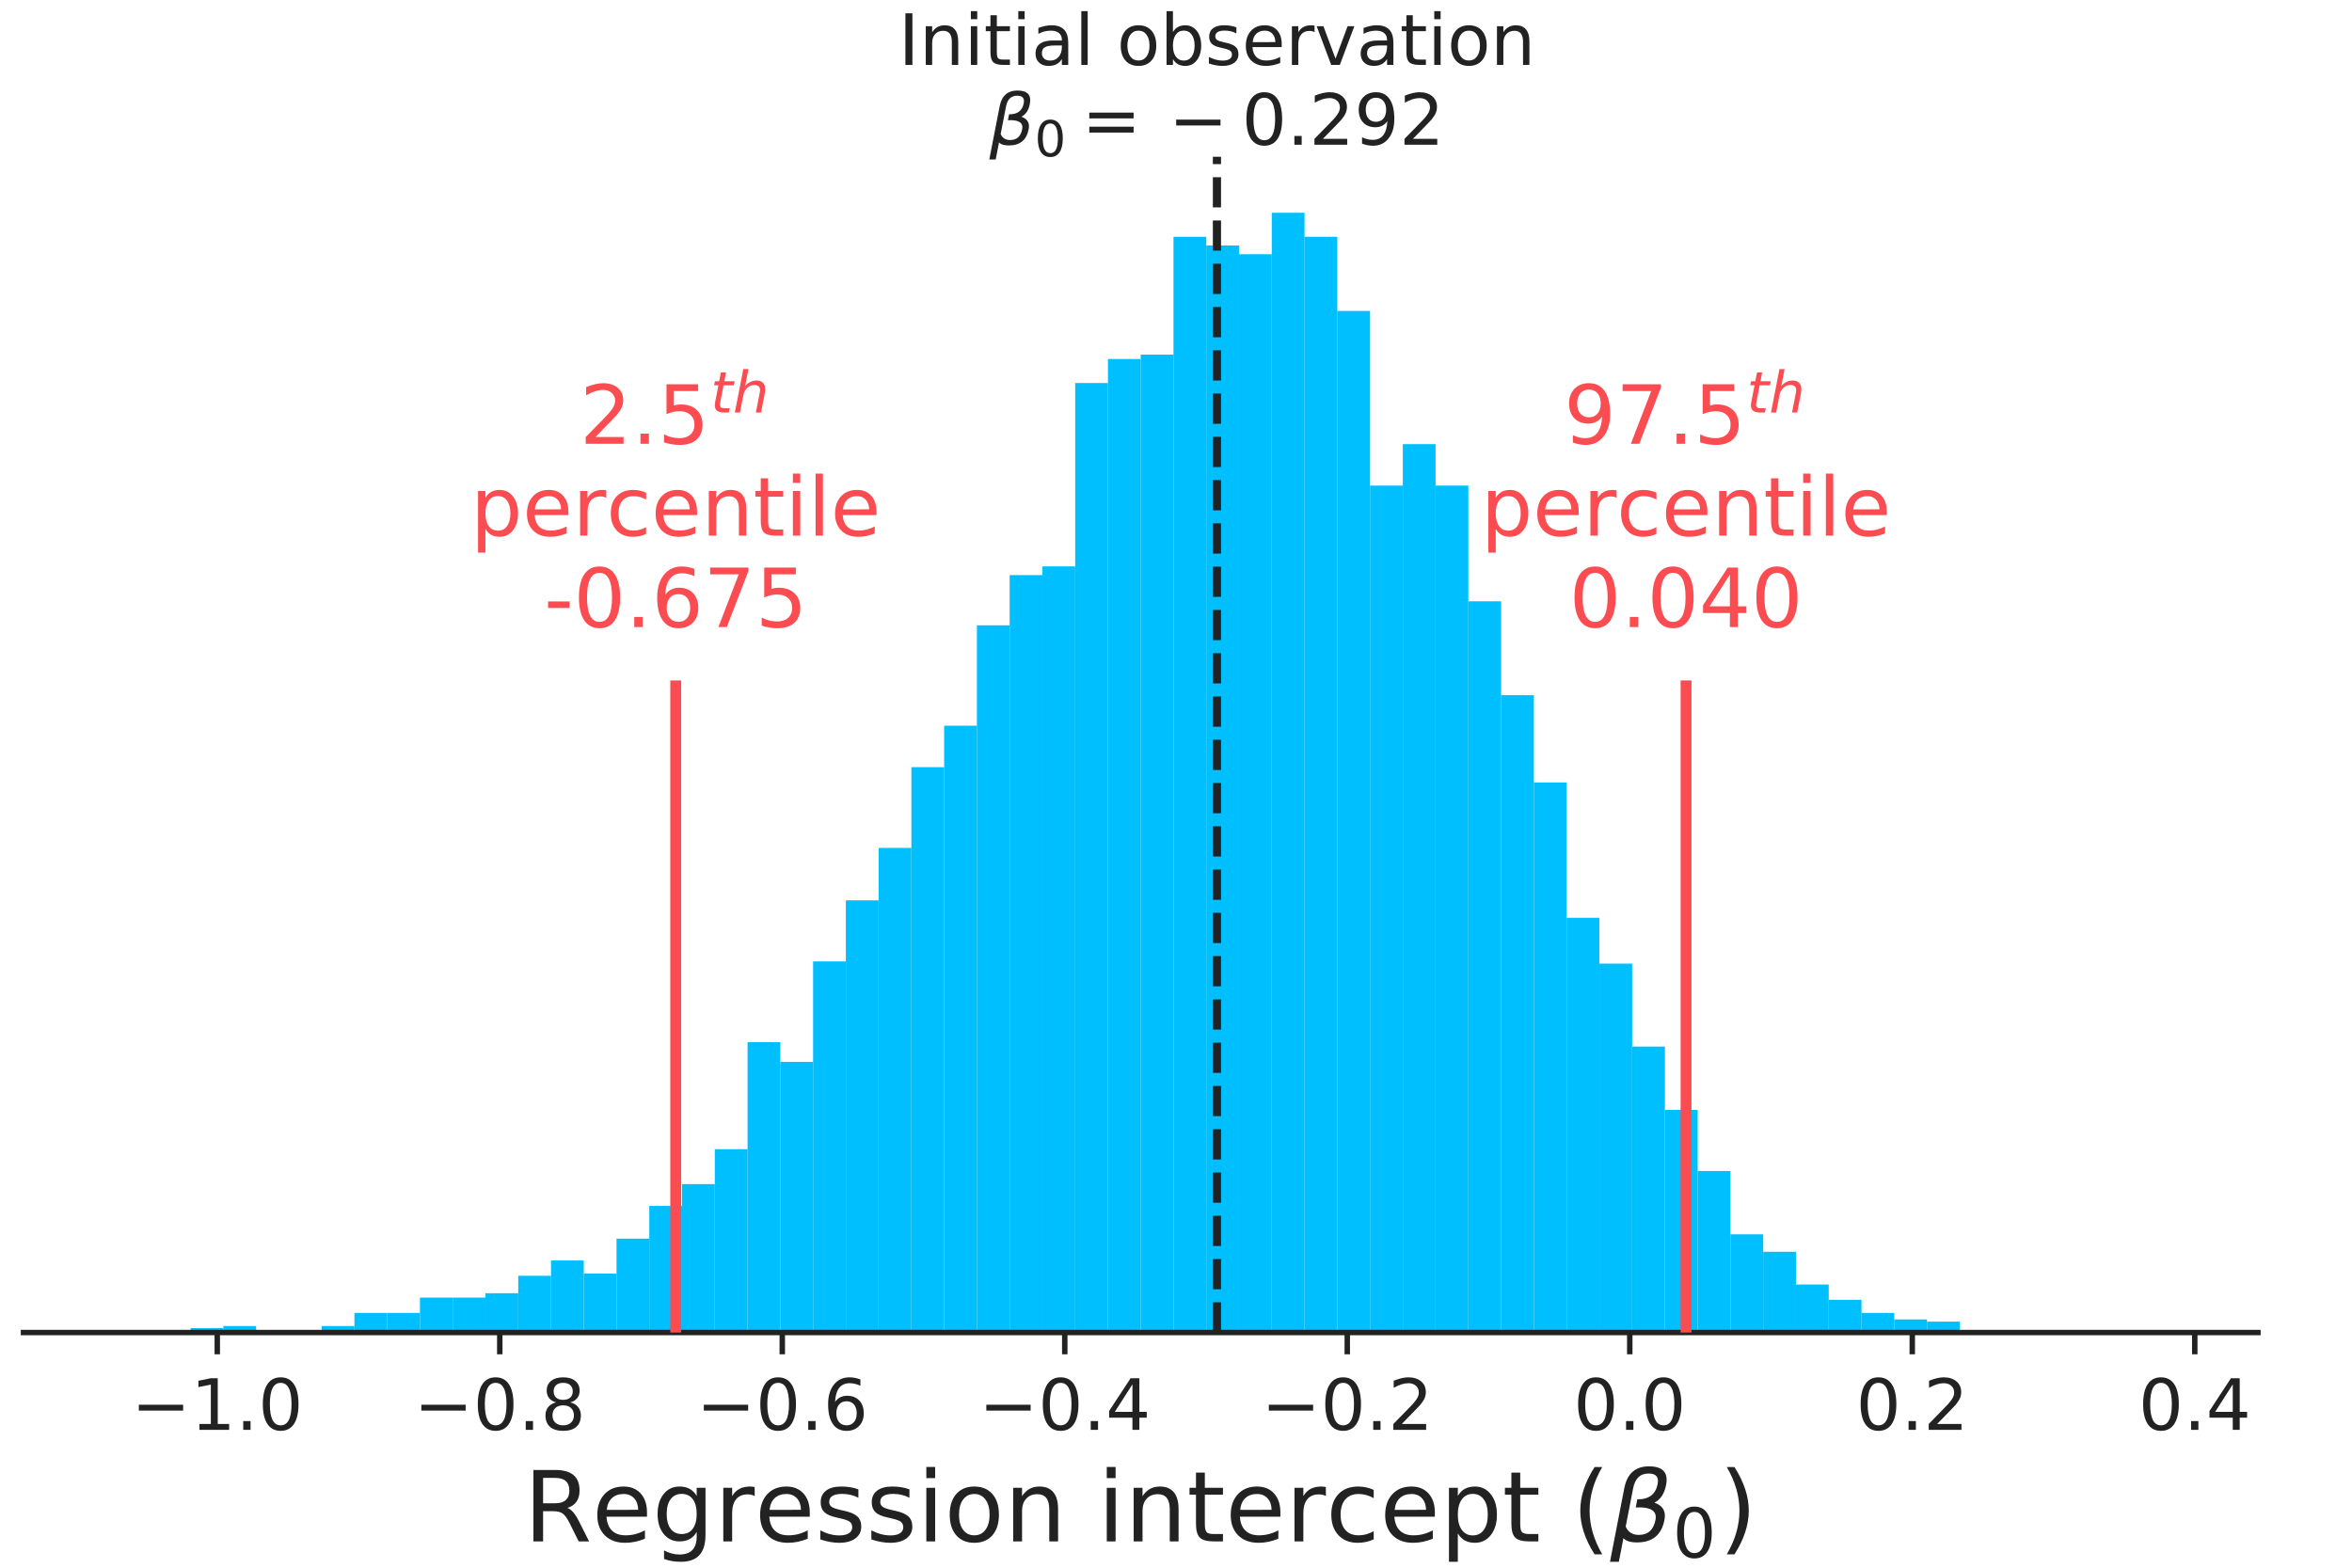 <?xml version="1.0" encoding="utf-8" standalone="no"?>
<!DOCTYPE svg PUBLIC "-//W3C//DTD SVG 1.1//EN"
  "http://www.w3.org/Graphics/SVG/1.1/DTD/svg11.dtd">
<!-- Created with matplotlib (http://matplotlib.org/) -->
<svg height="288pt" version="1.1" viewBox="0 0 432 288" width="432pt" xmlns="http://www.w3.org/2000/svg" xmlns:xlink="http://www.w3.org/1999/xlink">
 <defs>
  <style type="text/css">
*{stroke-linecap:butt;stroke-linejoin:round;}
  </style>
 </defs>
 <g id="figure_1">
  <g id="patch_1">
   <path d="M 0 288 
L 432 288 
L 432 0 
L 0 0 
z
" style="fill:none;"/>
  </g>
  <g id="axes_1">
   <g id="patch_2">
    <path d="M 4.32 244.8 
L 414.72 244.8 
L 414.72 28.8 
L 4.32 28.8 
z
" style="fill:none;"/>
   </g>
   <g id="patch_3">
    <path clip-path="url(#p084d7a696a)" d="M 22.975 244.8 
L 28.992 244.8 
L 28.992 244.399 
L 22.975 244.399 
z
" style="fill:#00bfff;"/>
   </g>
   <g id="patch_4">
    <path clip-path="url(#p084d7a696a)" d="M 28.992 244.8 
L 35.01 244.8 
L 35.01 244.8 
L 28.992 244.8 
z
" style="fill:#00bfff;"/>
   </g>
   <g id="patch_5">
    <path clip-path="url(#p084d7a696a)" d="M 35.01 244.8 
L 41.027 244.8 
L 41.027 243.998 
L 35.01 243.998 
z
" style="fill:#00bfff;"/>
   </g>
   <g id="patch_6">
    <path clip-path="url(#p084d7a696a)" d="M 41.027 244.8 
L 47.045 244.8 
L 47.045 243.597 
L 41.027 243.597 
z
" style="fill:#00bfff;"/>
   </g>
   <g id="patch_7">
    <path clip-path="url(#p084d7a696a)" d="M 47.045 244.8 
L 53.063 244.8 
L 53.063 244.399 
L 47.045 244.399 
z
" style="fill:#00bfff;"/>
   </g>
   <g id="patch_8">
    <path clip-path="url(#p084d7a696a)" d="M 53.063 244.8 
L 59.08 244.8 
L 59.08 244.8 
L 53.063 244.8 
z
" style="fill:#00bfff;"/>
   </g>
   <g id="patch_9">
    <path clip-path="url(#p084d7a696a)" d="M 59.08 244.8 
L 65.098 244.8 
L 65.098 243.597 
L 59.08 243.597 
z
" style="fill:#00bfff;"/>
   </g>
   <g id="patch_10">
    <path clip-path="url(#p084d7a696a)" d="M 65.098 244.8 
L 71.115 244.8 
L 71.115 241.191 
L 65.098 241.191 
z
" style="fill:#00bfff;"/>
   </g>
   <g id="patch_11">
    <path clip-path="url(#p084d7a696a)" d="M 71.115 244.8 
L 77.133 244.8 
L 77.133 241.191 
L 71.115 241.191 
z
" style="fill:#00bfff;"/>
   </g>
   <g id="patch_12">
    <path clip-path="url(#p084d7a696a)" d="M 77.133 244.8 
L 83.15 244.8 
L 83.15 238.384 
L 77.133 238.384 
z
" style="fill:#00bfff;"/>
   </g>
   <g id="patch_13">
    <path clip-path="url(#p084d7a696a)" d="M 83.15 244.8 
L 89.168 244.8 
L 89.168 238.384 
L 83.15 238.384 
z
" style="fill:#00bfff;"/>
   </g>
   <g id="patch_14">
    <path clip-path="url(#p084d7a696a)" d="M 89.168 244.8 
L 95.186 244.8 
L 95.186 237.582 
L 89.168 237.582 
z
" style="fill:#00bfff;"/>
   </g>
   <g id="patch_15">
    <path clip-path="url(#p084d7a696a)" d="M 95.186 244.8 
L 101.203 244.8 
L 101.203 234.374 
L 95.186 234.374 
z
" style="fill:#00bfff;"/>
   </g>
   <g id="patch_16">
    <path clip-path="url(#p084d7a696a)" d="M 101.203 244.8 
L 107.221 244.8 
L 107.221 231.567 
L 101.203 231.567 
z
" style="fill:#00bfff;"/>
   </g>
   <g id="patch_17">
    <path clip-path="url(#p084d7a696a)" d="M 107.221 244.8 
L 113.238 244.8 
L 113.238 233.973 
L 107.221 233.973 
z
" style="fill:#00bfff;"/>
   </g>
   <g id="patch_18">
    <path clip-path="url(#p084d7a696a)" d="M 113.238 244.8 
L 119.256 244.8 
L 119.256 227.557 
L 113.238 227.557 
z
" style="fill:#00bfff;"/>
   </g>
   <g id="patch_19">
    <path clip-path="url(#p084d7a696a)" d="M 119.256 244.8 
L 125.274 244.8 
L 125.274 221.542 
L 119.256 221.542 
z
" style="fill:#00bfff;"/>
   </g>
   <g id="patch_20">
    <path clip-path="url(#p084d7a696a)" d="M 125.274 244.8 
L 131.291 244.8 
L 131.291 217.532 
L 125.274 217.532 
z
" style="fill:#00bfff;"/>
   </g>
   <g id="patch_21">
    <path clip-path="url(#p084d7a696a)" d="M 131.291 244.8 
L 137.309 244.8 
L 137.309 211.116 
L 131.291 211.116 
z
" style="fill:#00bfff;"/>
   </g>
   <g id="patch_22">
    <path clip-path="url(#p084d7a696a)" d="M 137.309 244.8 
L 143.326 244.8 
L 143.326 191.467 
L 137.309 191.467 
z
" style="fill:#00bfff;"/>
   </g>
   <g id="patch_23">
    <path clip-path="url(#p084d7a696a)" d="M 143.326 244.8 
L 149.344 244.8 
L 149.344 195.076 
L 143.326 195.076 
z
" style="fill:#00bfff;"/>
   </g>
   <g id="patch_24">
    <path clip-path="url(#p084d7a696a)" d="M 149.344 244.8 
L 155.362 244.8 
L 155.362 176.63 
L 149.344 176.63 
z
" style="fill:#00bfff;"/>
   </g>
   <g id="patch_25">
    <path clip-path="url(#p084d7a696a)" d="M 155.362 244.8 
L 161.379 244.8 
L 161.379 165.402 
L 155.362 165.402 
z
" style="fill:#00bfff;"/>
   </g>
   <g id="patch_26">
    <path clip-path="url(#p084d7a696a)" d="M 161.379 244.8 
L 167.397 244.8 
L 167.397 155.777 
L 161.379 155.777 
z
" style="fill:#00bfff;"/>
   </g>
   <g id="patch_27">
    <path clip-path="url(#p084d7a696a)" d="M 167.397 244.8 
L 173.414 244.8 
L 173.414 140.94 
L 167.397 140.94 
z
" style="fill:#00bfff;"/>
   </g>
   <g id="patch_28">
    <path clip-path="url(#p084d7a696a)" d="M 173.414 244.8 
L 179.432 244.8 
L 179.432 133.321 
L 173.414 133.321 
z
" style="fill:#00bfff;"/>
   </g>
   <g id="patch_29">
    <path clip-path="url(#p084d7a696a)" d="M 179.432 244.8 
L 185.45 244.8 
L 185.45 114.875 
L 179.432 114.875 
z
" style="fill:#00bfff;"/>
   </g>
   <g id="patch_30">
    <path clip-path="url(#p084d7a696a)" d="M 185.45 244.8 
L 191.467 244.8 
L 191.467 105.652 
L 185.45 105.652 
z
" style="fill:#00bfff;"/>
   </g>
   <g id="patch_31">
    <path clip-path="url(#p084d7a696a)" d="M 191.467 244.8 
L 197.485 244.8 
L 197.485 104.048 
L 191.467 104.048 
z
" style="fill:#00bfff;"/>
   </g>
   <g id="patch_32">
    <path clip-path="url(#p084d7a696a)" d="M 197.485 244.8 
L 203.502 244.8 
L 203.502 70.364 
L 197.485 70.364 
z
" style="fill:#00bfff;"/>
   </g>
   <g id="patch_33">
    <path clip-path="url(#p084d7a696a)" d="M 203.502 244.8 
L 209.52 244.8 
L 209.52 65.953 
L 203.502 65.953 
z
" style="fill:#00bfff;"/>
   </g>
   <g id="patch_34">
    <path clip-path="url(#p084d7a696a)" d="M 209.52 244.8 
L 215.538 244.8 
L 215.538 65.151 
L 209.52 65.151 
z
" style="fill:#00bfff;"/>
   </g>
   <g id="patch_35">
    <path clip-path="url(#p084d7a696a)" d="M 215.538 244.8 
L 221.555 244.8 
L 221.555 43.497 
L 215.538 43.497 
z
" style="fill:#00bfff;"/>
   </g>
   <g id="patch_36">
    <path clip-path="url(#p084d7a696a)" d="M 221.555 244.8 
L 227.573 244.8 
L 227.573 45.101 
L 221.555 45.101 
z
" style="fill:#00bfff;"/>
   </g>
   <g id="patch_37">
    <path clip-path="url(#p084d7a696a)" d="M 227.573 244.8 
L 233.59 244.8 
L 233.59 46.705 
L 227.573 46.705 
z
" style="fill:#00bfff;"/>
   </g>
   <g id="patch_38">
    <path clip-path="url(#p084d7a696a)" d="M 233.59 244.8 
L 239.608 244.8 
L 239.608 39.086 
L 233.59 39.086 
z
" style="fill:#00bfff;"/>
   </g>
   <g id="patch_39">
    <path clip-path="url(#p084d7a696a)" d="M 239.608 244.8 
L 245.626 244.8 
L 245.626 43.497 
L 239.608 43.497 
z
" style="fill:#00bfff;"/>
   </g>
   <g id="patch_40">
    <path clip-path="url(#p084d7a696a)" d="M 245.626 244.8 
L 251.643 244.8 
L 251.643 57.131 
L 245.626 57.131 
z
" style="fill:#00bfff;"/>
   </g>
   <g id="patch_41">
    <path clip-path="url(#p084d7a696a)" d="M 251.643 244.8 
L 257.661 244.8 
L 257.661 89.211 
L 251.643 89.211 
z
" style="fill:#00bfff;"/>
   </g>
   <g id="patch_42">
    <path clip-path="url(#p084d7a696a)" d="M 257.661 244.8 
L 263.678 244.8 
L 263.678 81.592 
L 257.661 81.592 
z
" style="fill:#00bfff;"/>
   </g>
   <g id="patch_43">
    <path clip-path="url(#p084d7a696a)" d="M 263.678 244.8 
L 269.696 244.8 
L 269.696 89.211 
L 263.678 89.211 
z
" style="fill:#00bfff;"/>
   </g>
   <g id="patch_44">
    <path clip-path="url(#p084d7a696a)" d="M 269.696 244.8 
L 275.714 244.8 
L 275.714 110.464 
L 269.696 110.464 
z
" style="fill:#00bfff;"/>
   </g>
   <g id="patch_45">
    <path clip-path="url(#p084d7a696a)" d="M 275.714 244.8 
L 281.731 244.8 
L 281.731 127.707 
L 275.714 127.707 
z
" style="fill:#00bfff;"/>
   </g>
   <g id="patch_46">
    <path clip-path="url(#p084d7a696a)" d="M 281.731 244.8 
L 287.749 244.8 
L 287.749 143.747 
L 281.731 143.747 
z
" style="fill:#00bfff;"/>
   </g>
   <g id="patch_47">
    <path clip-path="url(#p084d7a696a)" d="M 287.749 244.8 
L 293.766 244.8 
L 293.766 168.61 
L 287.749 168.61 
z
" style="fill:#00bfff;"/>
   </g>
   <g id="patch_48">
    <path clip-path="url(#p084d7a696a)" d="M 293.766 244.8 
L 299.784 244.8 
L 299.784 177.031 
L 293.766 177.031 
z
" style="fill:#00bfff;"/>
   </g>
   <g id="patch_49">
    <path clip-path="url(#p084d7a696a)" d="M 299.784 244.8 
L 305.802 244.8 
L 305.802 192.269 
L 299.784 192.269 
z
" style="fill:#00bfff;"/>
   </g>
   <g id="patch_50">
    <path clip-path="url(#p084d7a696a)" d="M 305.802 244.8 
L 311.819 244.8 
L 311.819 203.898 
L 305.802 203.898 
z
" style="fill:#00bfff;"/>
   </g>
   <g id="patch_51">
    <path clip-path="url(#p084d7a696a)" d="M 311.819 244.8 
L 317.837 244.8 
L 317.837 215.126 
L 311.819 215.126 
z
" style="fill:#00bfff;"/>
   </g>
   <g id="patch_52">
    <path clip-path="url(#p084d7a696a)" d="M 317.837 244.8 
L 323.854 244.8 
L 323.854 226.755 
L 317.837 226.755 
z
" style="fill:#00bfff;"/>
   </g>
   <g id="patch_53">
    <path clip-path="url(#p084d7a696a)" d="M 323.854 244.8 
L 329.872 244.8 
L 329.872 229.963 
L 323.854 229.963 
z
" style="fill:#00bfff;"/>
   </g>
   <g id="patch_54">
    <path clip-path="url(#p084d7a696a)" d="M 329.872 244.8 
L 335.89 244.8 
L 335.89 235.978 
L 329.872 235.978 
z
" style="fill:#00bfff;"/>
   </g>
   <g id="patch_55">
    <path clip-path="url(#p084d7a696a)" d="M 335.89 244.8 
L 341.907 244.8 
L 341.907 238.785 
L 335.89 238.785 
z
" style="fill:#00bfff;"/>
   </g>
   <g id="patch_56">
    <path clip-path="url(#p084d7a696a)" d="M 341.907 244.8 
L 347.925 244.8 
L 347.925 241.191 
L 341.907 241.191 
z
" style="fill:#00bfff;"/>
   </g>
   <g id="patch_57">
    <path clip-path="url(#p084d7a696a)" d="M 347.925 244.8 
L 353.942 244.8 
L 353.942 242.394 
L 347.925 242.394 
z
" style="fill:#00bfff;"/>
   </g>
   <g id="patch_58">
    <path clip-path="url(#p084d7a696a)" d="M 353.942 244.8 
L 359.96 244.8 
L 359.96 242.795 
L 353.942 242.795 
z
" style="fill:#00bfff;"/>
   </g>
   <g id="patch_59">
    <path clip-path="url(#p084d7a696a)" d="M 359.96 244.8 
L 365.977 244.8 
L 365.977 244.399 
L 359.96 244.399 
z
" style="fill:#00bfff;"/>
   </g>
   <g id="patch_60">
    <path clip-path="url(#p084d7a696a)" d="M 365.977 244.8 
L 371.995 244.8 
L 371.995 244.399 
L 365.977 244.399 
z
" style="fill:#00bfff;"/>
   </g>
   <g id="patch_61">
    <path clip-path="url(#p084d7a696a)" d="M 371.995 244.8 
L 378.013 244.8 
L 378.013 244.399 
L 371.995 244.399 
z
" style="fill:#00bfff;"/>
   </g>
   <g id="patch_62">
    <path clip-path="url(#p084d7a696a)" d="M 378.013 244.8 
L 384.03 244.8 
L 384.03 244.8 
L 378.013 244.8 
z
" style="fill:#00bfff;"/>
   </g>
   <g id="patch_63">
    <path clip-path="url(#p084d7a696a)" d="M 384.03 244.8 
L 390.048 244.8 
L 390.048 244.8 
L 384.03 244.8 
z
" style="fill:#00bfff;"/>
   </g>
   <g id="patch_64">
    <path clip-path="url(#p084d7a696a)" d="M 390.048 244.8 
L 396.065 244.8 
L 396.065 244.399 
L 390.048 244.399 
z
" style="fill:#00bfff;"/>
   </g>
   <g id="matplotlib.axis_1">
    <g id="xtick_1">
     <g id="line2d_1">
      <defs>
       <path d="M 0 0 
L 0 4 
" id="m1856541cb9" style="stroke:#222222;"/>
      </defs>
      <g>
       <use style="fill:#222222;stroke:#222222;" x="39.908" xlink:href="#m1856541cb9" y="244.8"/>
      </g>
     </g>
     <g id="text_1">
      <!-- −1.0 -->
      <defs>
       <path d="M 10.594 35.5 
L 73.188 35.5 
L 73.188 27.203 
L 10.594 27.203 
z
" id="DejaVuSans-2212"/>
       <path d="M 12.406 8.297 
L 28.516 8.297 
L 28.516 63.922 
L 10.984 60.406 
L 10.984 69.391 
L 28.422 72.906 
L 38.281 72.906 
L 38.281 8.297 
L 54.391 8.297 
L 54.391 0 
L 12.406 0 
z
" id="DejaVuSans-31"/>
       <path d="M 10.688 12.406 
L 21 12.406 
L 21 0 
L 10.688 0 
z
" id="DejaVuSans-2e"/>
       <path d="M 31.781 66.406 
Q 24.172 66.406 20.328 58.906 
Q 16.5 51.422 16.5 36.375 
Q 16.5 21.391 20.328 13.891 
Q 24.172 6.391 31.781 6.391 
Q 39.453 6.391 43.281 13.891 
Q 47.125 21.391 47.125 36.375 
Q 47.125 51.422 43.281 58.906 
Q 39.453 66.406 31.781 66.406 
z
M 31.781 74.219 
Q 44.047 74.219 50.516 64.516 
Q 56.984 54.828 56.984 36.375 
Q 56.984 17.969 50.516 8.266 
Q 44.047 -1.422 31.781 -1.422 
Q 19.531 -1.422 13.062 8.266 
Q 6.594 17.969 6.594 36.375 
Q 6.594 54.828 13.062 64.516 
Q 19.531 74.219 31.781 74.219 
z
" id="DejaVuSans-30"/>
      </defs>
      <g style="fill:#222222;" transform="translate(24.124 262.678)scale(0.13 -0.13)">
       <use xlink:href="#DejaVuSans-2212"/>
       <use x="83.789" xlink:href="#DejaVuSans-31"/>
       <use x="147.412" xlink:href="#DejaVuSans-2e"/>
       <use x="179.199" xlink:href="#DejaVuSans-30"/>
      </g>
     </g>
    </g>
    <g id="xtick_2">
     <g id="line2d_2">
      <g>
       <use style="fill:#222222;stroke:#222222;" x="91.795" xlink:href="#m1856541cb9" y="244.8"/>
      </g>
     </g>
     <g id="text_2">
      <!-- −0.8 -->
      <defs>
       <path d="M 31.781 34.625 
Q 24.75 34.625 20.719 30.859 
Q 16.703 27.094 16.703 20.516 
Q 16.703 13.922 20.719 10.156 
Q 24.75 6.391 31.781 6.391 
Q 38.812 6.391 42.859 10.172 
Q 46.922 13.969 46.922 20.516 
Q 46.922 27.094 42.891 30.859 
Q 38.875 34.625 31.781 34.625 
z
M 21.922 38.812 
Q 15.578 40.375 12.031 44.719 
Q 8.5 49.078 8.5 55.328 
Q 8.5 64.062 14.719 69.141 
Q 20.953 74.219 31.781 74.219 
Q 42.672 74.219 48.875 69.141 
Q 55.078 64.062 55.078 55.328 
Q 55.078 49.078 51.531 44.719 
Q 48 40.375 41.703 38.812 
Q 48.828 37.156 52.797 32.312 
Q 56.781 27.484 56.781 20.516 
Q 56.781 9.906 50.312 4.234 
Q 43.844 -1.422 31.781 -1.422 
Q 19.734 -1.422 13.25 4.234 
Q 6.781 9.906 6.781 20.516 
Q 6.781 27.484 10.781 32.312 
Q 14.797 37.156 21.922 38.812 
z
M 18.312 54.391 
Q 18.312 48.734 21.844 45.562 
Q 25.391 42.391 31.781 42.391 
Q 38.141 42.391 41.719 45.562 
Q 45.312 48.734 45.312 54.391 
Q 45.312 60.062 41.719 63.234 
Q 38.141 66.406 31.781 66.406 
Q 25.391 66.406 21.844 63.234 
Q 18.312 60.062 18.312 54.391 
z
" id="DejaVuSans-38"/>
      </defs>
      <g style="fill:#222222;" transform="translate(76.012 262.678)scale(0.13 -0.13)">
       <use xlink:href="#DejaVuSans-2212"/>
       <use x="83.789" xlink:href="#DejaVuSans-30"/>
       <use x="147.412" xlink:href="#DejaVuSans-2e"/>
       <use x="179.199" xlink:href="#DejaVuSans-38"/>
      </g>
     </g>
    </g>
    <g id="xtick_3">
     <g id="line2d_3">
      <g>
       <use style="fill:#222222;stroke:#222222;" x="143.683" xlink:href="#m1856541cb9" y="244.8"/>
      </g>
     </g>
     <g id="text_3">
      <!-- −0.6 -->
      <defs>
       <path d="M 33.016 40.375 
Q 26.375 40.375 22.484 35.828 
Q 18.609 31.297 18.609 23.391 
Q 18.609 15.531 22.484 10.953 
Q 26.375 6.391 33.016 6.391 
Q 39.656 6.391 43.531 10.953 
Q 47.406 15.531 47.406 23.391 
Q 47.406 31.297 43.531 35.828 
Q 39.656 40.375 33.016 40.375 
z
M 52.594 71.297 
L 52.594 62.312 
Q 48.875 64.062 45.094 64.984 
Q 41.312 65.922 37.594 65.922 
Q 27.828 65.922 22.672 59.328 
Q 17.531 52.734 16.797 39.406 
Q 19.672 43.656 24.016 45.922 
Q 28.375 48.188 33.594 48.188 
Q 44.578 48.188 50.953 41.516 
Q 57.328 34.859 57.328 23.391 
Q 57.328 12.156 50.688 5.359 
Q 44.047 -1.422 33.016 -1.422 
Q 20.359 -1.422 13.672 8.266 
Q 6.984 17.969 6.984 36.375 
Q 6.984 53.656 15.188 63.938 
Q 23.391 74.219 37.203 74.219 
Q 40.922 74.219 44.703 73.484 
Q 48.484 72.75 52.594 71.297 
z
" id="DejaVuSans-36"/>
      </defs>
      <g style="fill:#222222;" transform="translate(127.899 262.678)scale(0.13 -0.13)">
       <use xlink:href="#DejaVuSans-2212"/>
       <use x="83.789" xlink:href="#DejaVuSans-30"/>
       <use x="147.412" xlink:href="#DejaVuSans-2e"/>
       <use x="179.199" xlink:href="#DejaVuSans-36"/>
      </g>
     </g>
    </g>
    <g id="xtick_4">
     <g id="line2d_4">
      <g>
       <use style="fill:#222222;stroke:#222222;" x="195.57" xlink:href="#m1856541cb9" y="244.8"/>
      </g>
     </g>
     <g id="text_4">
      <!-- −0.4 -->
      <defs>
       <path d="M 37.797 64.312 
L 12.891 25.391 
L 37.797 25.391 
z
M 35.203 72.906 
L 47.609 72.906 
L 47.609 25.391 
L 58.016 25.391 
L 58.016 17.188 
L 47.609 17.188 
L 47.609 0 
L 37.797 0 
L 37.797 17.188 
L 4.891 17.188 
L 4.891 26.703 
z
" id="DejaVuSans-34"/>
      </defs>
      <g style="fill:#222222;" transform="translate(179.787 262.678)scale(0.13 -0.13)">
       <use xlink:href="#DejaVuSans-2212"/>
       <use x="83.789" xlink:href="#DejaVuSans-30"/>
       <use x="147.412" xlink:href="#DejaVuSans-2e"/>
       <use x="179.199" xlink:href="#DejaVuSans-34"/>
      </g>
     </g>
    </g>
    <g id="xtick_5">
     <g id="line2d_5">
      <g>
       <use style="fill:#222222;stroke:#222222;" x="247.458" xlink:href="#m1856541cb9" y="244.8"/>
      </g>
     </g>
     <g id="text_5">
      <!-- −0.2 -->
      <defs>
       <path d="M 19.188 8.297 
L 53.609 8.297 
L 53.609 0 
L 7.328 0 
L 7.328 8.297 
Q 12.938 14.109 22.625 23.891 
Q 32.328 33.688 34.812 36.531 
Q 39.547 41.844 41.422 45.531 
Q 43.312 49.219 43.312 52.781 
Q 43.312 58.594 39.234 62.25 
Q 35.156 65.922 28.609 65.922 
Q 23.969 65.922 18.812 64.312 
Q 13.672 62.703 7.812 59.422 
L 7.812 69.391 
Q 13.766 71.781 18.938 73 
Q 24.125 74.219 28.422 74.219 
Q 39.75 74.219 46.484 68.547 
Q 53.219 62.891 53.219 53.422 
Q 53.219 48.922 51.531 44.891 
Q 49.859 40.875 45.406 35.406 
Q 44.188 33.984 37.641 27.219 
Q 31.109 20.453 19.188 8.297 
z
" id="DejaVuSans-32"/>
      </defs>
      <g style="fill:#222222;" transform="translate(231.674 262.678)scale(0.13 -0.13)">
       <use xlink:href="#DejaVuSans-2212"/>
       <use x="83.789" xlink:href="#DejaVuSans-30"/>
       <use x="147.412" xlink:href="#DejaVuSans-2e"/>
       <use x="179.199" xlink:href="#DejaVuSans-32"/>
      </g>
     </g>
    </g>
    <g id="xtick_6">
     <g id="line2d_6">
      <g>
       <use style="fill:#222222;stroke:#222222;" x="299.345" xlink:href="#m1856541cb9" y="244.8"/>
      </g>
     </g>
     <g id="text_6">
      <!-- 0.0 -->
      <g style="fill:#222222;" transform="translate(289.008 262.678)scale(0.13 -0.13)">
       <use xlink:href="#DejaVuSans-30"/>
       <use x="63.623" xlink:href="#DejaVuSans-2e"/>
       <use x="95.41" xlink:href="#DejaVuSans-30"/>
      </g>
     </g>
    </g>
    <g id="xtick_7">
     <g id="line2d_7">
      <g>
       <use style="fill:#222222;stroke:#222222;" x="351.233" xlink:href="#m1856541cb9" y="244.8"/>
      </g>
     </g>
     <g id="text_7">
      <!-- 0.2 -->
      <g style="fill:#222222;" transform="translate(340.896 262.678)scale(0.13 -0.13)">
       <use xlink:href="#DejaVuSans-30"/>
       <use x="63.623" xlink:href="#DejaVuSans-2e"/>
       <use x="95.41" xlink:href="#DejaVuSans-32"/>
      </g>
     </g>
    </g>
    <g id="xtick_8">
     <g id="line2d_8">
      <g>
       <use style="fill:#222222;stroke:#222222;" x="403.12" xlink:href="#m1856541cb9" y="244.8"/>
      </g>
     </g>
     <g id="text_8">
      <!-- 0.4 -->
      <g style="fill:#222222;" transform="translate(392.783 262.678)scale(0.13 -0.13)">
       <use xlink:href="#DejaVuSans-30"/>
       <use x="63.623" xlink:href="#DejaVuSans-2e"/>
       <use x="95.41" xlink:href="#DejaVuSans-34"/>
      </g>
     </g>
    </g>
    <g id="text_9">
     <!-- Regression intercept ($\beta_0$) -->
     <defs>
      <path d="M 44.391 34.188 
Q 47.562 33.109 50.562 29.594 
Q 53.562 26.078 56.594 19.922 
L 66.609 0 
L 56 0 
L 46.688 18.703 
Q 43.062 26.031 39.672 28.422 
Q 36.281 30.812 30.422 30.812 
L 19.672 30.812 
L 19.672 0 
L 9.812 0 
L 9.812 72.906 
L 32.078 72.906 
Q 44.578 72.906 50.734 67.672 
Q 56.891 62.453 56.891 51.906 
Q 56.891 45.016 53.688 40.469 
Q 50.484 35.938 44.391 34.188 
z
M 19.672 64.797 
L 19.672 38.922 
L 32.078 38.922 
Q 39.203 38.922 42.844 42.219 
Q 46.484 45.516 46.484 51.906 
Q 46.484 58.297 42.844 61.547 
Q 39.203 64.797 32.078 64.797 
z
" id="DejaVuSans-52"/>
      <path d="M 56.203 29.594 
L 56.203 25.203 
L 14.891 25.203 
Q 15.484 15.922 20.484 11.062 
Q 25.484 6.203 34.422 6.203 
Q 39.594 6.203 44.453 7.469 
Q 49.312 8.734 54.109 11.281 
L 54.109 2.781 
Q 49.266 0.734 44.188 -0.344 
Q 39.109 -1.422 33.891 -1.422 
Q 20.797 -1.422 13.156 6.188 
Q 5.516 13.812 5.516 26.812 
Q 5.516 40.234 12.766 48.109 
Q 20.016 56 32.328 56 
Q 43.359 56 49.781 48.891 
Q 56.203 41.797 56.203 29.594 
z
M 47.219 32.234 
Q 47.125 39.594 43.094 43.984 
Q 39.062 48.391 32.422 48.391 
Q 24.906 48.391 20.391 44.141 
Q 15.875 39.891 15.188 32.172 
z
" id="DejaVuSans-65"/>
      <path d="M 45.406 27.984 
Q 45.406 37.75 41.375 43.109 
Q 37.359 48.484 30.078 48.484 
Q 22.859 48.484 18.828 43.109 
Q 14.797 37.75 14.797 27.984 
Q 14.797 18.266 18.828 12.891 
Q 22.859 7.516 30.078 7.516 
Q 37.359 7.516 41.375 12.891 
Q 45.406 18.266 45.406 27.984 
z
M 54.391 6.781 
Q 54.391 -7.172 48.188 -13.984 
Q 42 -20.797 29.203 -20.797 
Q 24.469 -20.797 20.266 -20.094 
Q 16.062 -19.391 12.109 -17.922 
L 12.109 -9.188 
Q 16.062 -11.328 19.922 -12.344 
Q 23.781 -13.375 27.781 -13.375 
Q 36.625 -13.375 41.016 -8.766 
Q 45.406 -4.156 45.406 5.172 
L 45.406 9.625 
Q 42.625 4.781 38.281 2.391 
Q 33.938 0 27.875 0 
Q 17.828 0 11.672 7.656 
Q 5.516 15.328 5.516 27.984 
Q 5.516 40.672 11.672 48.328 
Q 17.828 56 27.875 56 
Q 33.938 56 38.281 53.609 
Q 42.625 51.219 45.406 46.391 
L 45.406 54.688 
L 54.391 54.688 
z
" id="DejaVuSans-67"/>
      <path d="M 41.109 46.297 
Q 39.594 47.172 37.812 47.578 
Q 36.031 48 33.891 48 
Q 26.266 48 22.188 43.047 
Q 18.109 38.094 18.109 28.812 
L 18.109 0 
L 9.078 0 
L 9.078 54.688 
L 18.109 54.688 
L 18.109 46.188 
Q 20.953 51.172 25.484 53.578 
Q 30.031 56 36.531 56 
Q 37.453 56 38.578 55.875 
Q 39.703 55.766 41.062 55.516 
z
" id="DejaVuSans-72"/>
      <path d="M 44.281 53.078 
L 44.281 44.578 
Q 40.484 46.531 36.375 47.5 
Q 32.281 48.484 27.875 48.484 
Q 21.188 48.484 17.844 46.438 
Q 14.5 44.391 14.5 40.281 
Q 14.5 37.156 16.891 35.375 
Q 19.281 33.594 26.516 31.984 
L 29.594 31.297 
Q 39.156 29.25 43.188 25.516 
Q 47.219 21.781 47.219 15.094 
Q 47.219 7.469 41.188 3.016 
Q 35.156 -1.422 24.609 -1.422 
Q 20.219 -1.422 15.453 -0.562 
Q 10.688 0.297 5.422 2 
L 5.422 11.281 
Q 10.406 8.688 15.234 7.391 
Q 20.062 6.109 24.812 6.109 
Q 31.156 6.109 34.562 8.281 
Q 37.984 10.453 37.984 14.406 
Q 37.984 18.062 35.516 20.016 
Q 33.062 21.969 24.703 23.781 
L 21.578 24.516 
Q 13.234 26.266 9.516 29.906 
Q 5.812 33.547 5.812 39.891 
Q 5.812 47.609 11.281 51.797 
Q 16.75 56 26.812 56 
Q 31.781 56 36.172 55.266 
Q 40.578 54.547 44.281 53.078 
z
" id="DejaVuSans-73"/>
      <path d="M 9.422 54.688 
L 18.406 54.688 
L 18.406 0 
L 9.422 0 
z
M 9.422 75.984 
L 18.406 75.984 
L 18.406 64.594 
L 9.422 64.594 
z
" id="DejaVuSans-69"/>
      <path d="M 30.609 48.391 
Q 23.391 48.391 19.188 42.75 
Q 14.984 37.109 14.984 27.297 
Q 14.984 17.484 19.156 11.844 
Q 23.344 6.203 30.609 6.203 
Q 37.797 6.203 41.984 11.859 
Q 46.188 17.531 46.188 27.297 
Q 46.188 37.016 41.984 42.703 
Q 37.797 48.391 30.609 48.391 
z
M 30.609 56 
Q 42.328 56 49.016 48.375 
Q 55.719 40.766 55.719 27.297 
Q 55.719 13.875 49.016 6.219 
Q 42.328 -1.422 30.609 -1.422 
Q 18.844 -1.422 12.172 6.219 
Q 5.516 13.875 5.516 27.297 
Q 5.516 40.766 12.172 48.375 
Q 18.844 56 30.609 56 
z
" id="DejaVuSans-6f"/>
      <path d="M 54.891 33.016 
L 54.891 0 
L 45.906 0 
L 45.906 32.719 
Q 45.906 40.484 42.875 44.328 
Q 39.844 48.188 33.797 48.188 
Q 26.516 48.188 22.312 43.547 
Q 18.109 38.922 18.109 30.906 
L 18.109 0 
L 9.078 0 
L 9.078 54.688 
L 18.109 54.688 
L 18.109 46.188 
Q 21.344 51.125 25.703 53.562 
Q 30.078 56 35.797 56 
Q 45.219 56 50.047 50.172 
Q 54.891 44.344 54.891 33.016 
z
" id="DejaVuSans-6e"/>
      <path id="DejaVuSans-20"/>
      <path d="M 18.312 70.219 
L 18.312 54.688 
L 36.812 54.688 
L 36.812 47.703 
L 18.312 47.703 
L 18.312 18.016 
Q 18.312 11.328 20.141 9.422 
Q 21.969 7.516 27.594 7.516 
L 36.812 7.516 
L 36.812 0 
L 27.594 0 
Q 17.188 0 13.234 3.875 
Q 9.281 7.766 9.281 18.016 
L 9.281 47.703 
L 2.688 47.703 
L 2.688 54.688 
L 9.281 54.688 
L 9.281 70.219 
z
" id="DejaVuSans-74"/>
      <path d="M 48.781 52.594 
L 48.781 44.188 
Q 44.969 46.297 41.141 47.344 
Q 37.312 48.391 33.406 48.391 
Q 24.656 48.391 19.812 42.844 
Q 14.984 37.312 14.984 27.297 
Q 14.984 17.281 19.812 11.734 
Q 24.656 6.203 33.406 6.203 
Q 37.312 6.203 41.141 7.25 
Q 44.969 8.297 48.781 10.406 
L 48.781 2.094 
Q 45.016 0.344 40.984 -0.531 
Q 36.969 -1.422 32.422 -1.422 
Q 20.062 -1.422 12.781 6.344 
Q 5.516 14.109 5.516 27.297 
Q 5.516 40.672 12.859 48.328 
Q 20.219 56 33.016 56 
Q 37.156 56 41.109 55.141 
Q 45.062 54.297 48.781 52.594 
z
" id="DejaVuSans-63"/>
      <path d="M 18.109 8.203 
L 18.109 -20.797 
L 9.078 -20.797 
L 9.078 54.688 
L 18.109 54.688 
L 18.109 46.391 
Q 20.953 51.266 25.266 53.625 
Q 29.594 56 35.594 56 
Q 45.562 56 51.781 48.094 
Q 58.016 40.188 58.016 27.297 
Q 58.016 14.406 51.781 6.484 
Q 45.562 -1.422 35.594 -1.422 
Q 29.594 -1.422 25.266 0.953 
Q 20.953 3.328 18.109 8.203 
z
M 48.688 27.297 
Q 48.688 37.203 44.609 42.844 
Q 40.531 48.484 33.406 48.484 
Q 26.266 48.484 22.188 42.844 
Q 18.109 37.203 18.109 27.297 
Q 18.109 17.391 22.188 11.75 
Q 26.266 6.109 33.406 6.109 
Q 40.531 6.109 44.609 11.75 
Q 48.688 17.391 48.688 27.297 
z
" id="DejaVuSans-70"/>
      <path d="M 31 75.875 
Q 24.469 64.656 21.281 53.656 
Q 18.109 42.672 18.109 31.391 
Q 18.109 20.125 21.312 9.062 
Q 24.516 -2 31 -13.188 
L 23.188 -13.188 
Q 15.875 -1.703 12.234 9.375 
Q 8.594 20.453 8.594 31.391 
Q 8.594 42.281 12.203 53.312 
Q 15.828 64.359 23.188 75.875 
z
" id="DejaVuSans-28"/>
      <path d="M 13.625 3.375 
L 8.938 -20.797 
L -0.094 -20.797 
L 14.5 54.344 
Q 18.844 76.609 39.656 76.609 
Q 60.75 76.609 57.172 57.812 
Q 54.734 44.438 45.219 39.547 
Q 58.016 35.156 55.516 22.125 
Q 51.125 -1.078 27.484 -1.031 
Q 17.141 -0.984 13.625 3.375 
z
M 15.922 15.094 
Q 19.672 6.594 29.297 6.641 
Q 43.359 6.641 46.344 21.969 
Q 49.031 35.75 26.172 34.672 
L 27.781 42.969 
Q 45.453 42.672 48.531 58.594 
Q 50.641 69.344 39.203 69.281 
Q 26.422 69.281 23.484 54.047 
z
" id="DejaVuSans-Oblique-3b2"/>
      <path d="M 8.016 75.875 
L 15.828 75.875 
Q 23.141 64.359 26.781 53.312 
Q 30.422 42.281 30.422 31.391 
Q 30.422 20.453 26.781 9.375 
Q 23.141 -1.703 15.828 -13.188 
L 8.016 -13.188 
Q 14.5 -2 17.703 9.062 
Q 20.906 20.125 20.906 31.391 
Q 20.906 42.672 17.703 53.656 
Q 14.5 64.656 8.016 75.875 
z
" id="DejaVuSans-29"/>
     </defs>
     <g style="fill:#222222;" transform="translate(96.21 283.242)scale(0.18 -0.18)">
      <use transform="translate(0 0.391)" xlink:href="#DejaVuSans-52"/>
      <use transform="translate(69.482 0.391)" xlink:href="#DejaVuSans-65"/>
      <use transform="translate(131.006 0.391)" xlink:href="#DejaVuSans-67"/>
      <use transform="translate(194.482 0.391)" xlink:href="#DejaVuSans-72"/>
      <use transform="translate(235.596 0.391)" xlink:href="#DejaVuSans-65"/>
      <use transform="translate(297.119 0.391)" xlink:href="#DejaVuSans-73"/>
      <use transform="translate(349.219 0.391)" xlink:href="#DejaVuSans-73"/>
      <use transform="translate(401.318 0.391)" xlink:href="#DejaVuSans-69"/>
      <use transform="translate(429.102 0.391)" xlink:href="#DejaVuSans-6f"/>
      <use transform="translate(490.283 0.391)" xlink:href="#DejaVuSans-6e"/>
      <use transform="translate(553.662 0.391)" xlink:href="#DejaVuSans-20"/>
      <use transform="translate(585.449 0.391)" xlink:href="#DejaVuSans-69"/>
      <use transform="translate(613.232 0.391)" xlink:href="#DejaVuSans-6e"/>
      <use transform="translate(676.611 0.391)" xlink:href="#DejaVuSans-74"/>
      <use transform="translate(715.82 0.391)" xlink:href="#DejaVuSans-65"/>
      <use transform="translate(777.344 0.391)" xlink:href="#DejaVuSans-72"/>
      <use transform="translate(818.457 0.391)" xlink:href="#DejaVuSans-63"/>
      <use transform="translate(873.438 0.391)" xlink:href="#DejaVuSans-65"/>
      <use transform="translate(934.961 0.391)" xlink:href="#DejaVuSans-70"/>
      <use transform="translate(998.438 0.391)" xlink:href="#DejaVuSans-74"/>
      <use transform="translate(1037.646 0.391)" xlink:href="#DejaVuSans-20"/>
      <use transform="translate(1069.434 0.391)" xlink:href="#DejaVuSans-28"/>
      <use transform="translate(1108.447 0.391)" xlink:href="#DejaVuSans-Oblique-3b2"/>
      <use transform="translate(1172.266 -16.016)scale(0.7)" xlink:href="#DejaVuSans-30"/>
      <use transform="translate(1219.536 0.391)" xlink:href="#DejaVuSans-29"/>
     </g>
    </g>
   </g>
   <g id="matplotlib.axis_2"/>
   <g id="patch_65">
    <path d="M 4.32 244.8 
L 414.72 244.8 
" style="fill:none;stroke:#222222;stroke-linecap:square;stroke-linejoin:miter;"/>
   </g>
  </g>
  <g id="axes_2">
   <g id="line2d_9">
    <path clip-path="url(#p084d7a696a)" d="M 223.52 244.8 
L 223.52 28.8 
" style="fill:none;stroke:#222222;stroke-dasharray:5.55,2.4;stroke-dashoffset:0;stroke-width:1.5;"/>
   </g>
   <g id="text_10">
    <!-- Initial observation -->
    <defs>
     <path d="M 9.812 72.906 
L 19.672 72.906 
L 19.672 0 
L 9.812 0 
z
" id="DejaVuSans-49"/>
     <path d="M 34.281 27.484 
Q 23.391 27.484 19.188 25 
Q 14.984 22.516 14.984 16.5 
Q 14.984 11.719 18.141 8.906 
Q 21.297 6.109 26.703 6.109 
Q 34.188 6.109 38.703 11.406 
Q 43.219 16.703 43.219 25.484 
L 43.219 27.484 
z
M 52.203 31.203 
L 52.203 0 
L 43.219 0 
L 43.219 8.297 
Q 40.141 3.328 35.547 0.953 
Q 30.953 -1.422 24.312 -1.422 
Q 15.922 -1.422 10.953 3.297 
Q 6 8.016 6 15.922 
Q 6 25.141 12.172 29.828 
Q 18.359 34.516 30.609 34.516 
L 43.219 34.516 
L 43.219 35.406 
Q 43.219 41.609 39.141 45 
Q 35.062 48.391 27.688 48.391 
Q 23 48.391 18.547 47.266 
Q 14.109 46.141 10.016 43.891 
L 10.016 52.203 
Q 14.938 54.109 19.578 55.047 
Q 24.219 56 28.609 56 
Q 40.484 56 46.344 49.844 
Q 52.203 43.703 52.203 31.203 
z
" id="DejaVuSans-61"/>
     <path d="M 9.422 75.984 
L 18.406 75.984 
L 18.406 0 
L 9.422 0 
z
" id="DejaVuSans-6c"/>
     <path d="M 48.688 27.297 
Q 48.688 37.203 44.609 42.844 
Q 40.531 48.484 33.406 48.484 
Q 26.266 48.484 22.188 42.844 
Q 18.109 37.203 18.109 27.297 
Q 18.109 17.391 22.188 11.75 
Q 26.266 6.109 33.406 6.109 
Q 40.531 6.109 44.609 11.75 
Q 48.688 17.391 48.688 27.297 
z
M 18.109 46.391 
Q 20.953 51.266 25.266 53.625 
Q 29.594 56 35.594 56 
Q 45.562 56 51.781 48.094 
Q 58.016 40.188 58.016 27.297 
Q 58.016 14.406 51.781 6.484 
Q 45.562 -1.422 35.594 -1.422 
Q 29.594 -1.422 25.266 0.953 
Q 20.953 3.328 18.109 8.203 
L 18.109 0 
L 9.078 0 
L 9.078 75.984 
L 18.109 75.984 
z
" id="DejaVuSans-62"/>
     <path d="M 2.984 54.688 
L 12.5 54.688 
L 29.594 8.797 
L 46.688 54.688 
L 56.203 54.688 
L 35.688 0 
L 23.484 0 
z
" id="DejaVuSans-76"/>
    </defs>
    <g style="fill:#222222;" transform="translate(165.026 11.924)scale(0.13 -0.13)">
     <use xlink:href="#DejaVuSans-49"/>
     <use x="29.492" xlink:href="#DejaVuSans-6e"/>
     <use x="92.871" xlink:href="#DejaVuSans-69"/>
     <use x="120.654" xlink:href="#DejaVuSans-74"/>
     <use x="159.863" xlink:href="#DejaVuSans-69"/>
     <use x="187.646" xlink:href="#DejaVuSans-61"/>
     <use x="248.926" xlink:href="#DejaVuSans-6c"/>
     <use x="276.709" xlink:href="#DejaVuSans-20"/>
     <use x="308.496" xlink:href="#DejaVuSans-6f"/>
     <use x="369.678" xlink:href="#DejaVuSans-62"/>
     <use x="433.154" xlink:href="#DejaVuSans-73"/>
     <use x="485.254" xlink:href="#DejaVuSans-65"/>
     <use x="546.777" xlink:href="#DejaVuSans-72"/>
     <use x="587.891" xlink:href="#DejaVuSans-76"/>
     <use x="647.07" xlink:href="#DejaVuSans-61"/>
     <use x="708.35" xlink:href="#DejaVuSans-74"/>
     <use x="747.559" xlink:href="#DejaVuSans-69"/>
     <use x="775.342" xlink:href="#DejaVuSans-6f"/>
     <use x="836.523" xlink:href="#DejaVuSans-6e"/>
    </g>
    <!-- $\beta_0=-0.292$ -->
    <defs>
     <path d="M 10.594 45.406 
L 73.188 45.406 
L 73.188 37.203 
L 10.594 37.203 
z
M 10.594 25.484 
L 73.188 25.484 
L 73.188 17.188 
L 10.594 17.188 
z
" id="DejaVuSans-3d"/>
     <path d="M 10.984 1.516 
L 10.984 10.5 
Q 14.703 8.734 18.5 7.812 
Q 22.312 6.891 25.984 6.891 
Q 35.75 6.891 40.891 13.453 
Q 46.047 20.016 46.781 33.406 
Q 43.953 29.203 39.594 26.953 
Q 35.25 24.703 29.984 24.703 
Q 19.047 24.703 12.672 31.312 
Q 6.297 37.938 6.297 49.422 
Q 6.297 60.641 12.938 67.422 
Q 19.578 74.219 30.609 74.219 
Q 43.266 74.219 49.922 64.516 
Q 56.594 54.828 56.594 36.375 
Q 56.594 19.141 48.406 8.859 
Q 40.234 -1.422 26.422 -1.422 
Q 22.703 -1.422 18.891 -0.688 
Q 15.094 0.047 10.984 1.516 
z
M 30.609 32.422 
Q 37.25 32.422 41.125 36.953 
Q 45.016 41.5 45.016 49.422 
Q 45.016 57.281 41.125 61.844 
Q 37.25 66.406 30.609 66.406 
Q 23.969 66.406 20.094 61.844 
Q 16.219 57.281 16.219 49.422 
Q 16.219 41.5 20.094 36.953 
Q 23.969 32.422 30.609 32.422 
z
" id="DejaVuSans-39"/>
    </defs>
    <g style="fill:#222222;" transform="translate(181.725 26.64)scale(0.13 -0.13)">
     <use transform="translate(0 0.391)" xlink:href="#DejaVuSans-Oblique-3b2"/>
     <use transform="translate(63.818 -16.016)scale(0.7)" xlink:href="#DejaVuSans-30"/>
     <use transform="translate(130.571 0.391)" xlink:href="#DejaVuSans-3d"/>
     <use transform="translate(253.325 0.391)" xlink:href="#DejaVuSans-2212"/>
     <use transform="translate(356.597 0.391)" xlink:href="#DejaVuSans-30"/>
     <use transform="translate(420.22 0.391)" xlink:href="#DejaVuSans-2e"/>
     <use transform="translate(451.929 0.391)" xlink:href="#DejaVuSans-32"/>
     <use transform="translate(515.536 0.391)" xlink:href="#DejaVuSans-39"/>
     <use transform="translate(579.144 0.391)" xlink:href="#DejaVuSans-32"/>
    </g>
   </g>
  </g>
  <g id="axes_3">
   <g id="line2d_10">
    <path clip-path="url(#p084d7a696a)" d="M 124.114 244.8 
L 124.114 126 
" style="fill:none;stroke:#fb4c52;stroke-linecap:square;stroke-width:2;"/>
   </g>
   <g id="line2d_11">
    <path clip-path="url(#p084d7a696a)" d="M 309.682 244.8 
L 309.682 126 
" style="fill:none;stroke:#fb4c52;stroke-linecap:square;stroke-width:2;"/>
   </g>
   <g id="text_11">
    <!-- 2.5$^{th}$ -->
    <defs>
     <path d="M 10.797 72.906 
L 49.516 72.906 
L 49.516 64.594 
L 19.828 64.594 
L 19.828 46.734 
Q 21.969 47.469 24.109 47.828 
Q 26.266 48.188 28.422 48.188 
Q 40.625 48.188 47.75 41.5 
Q 54.891 34.812 54.891 23.391 
Q 54.891 11.625 47.562 5.094 
Q 40.234 -1.422 26.906 -1.422 
Q 22.312 -1.422 17.547 -0.641 
Q 12.797 0.141 7.719 1.703 
L 7.719 11.625 
Q 12.109 9.234 16.797 8.062 
Q 21.484 6.891 26.703 6.891 
Q 35.156 6.891 40.078 11.328 
Q 45.016 15.766 45.016 23.391 
Q 45.016 31 40.078 35.438 
Q 35.156 39.891 26.703 39.891 
Q 22.75 39.891 18.812 39.016 
Q 14.891 38.141 10.797 36.281 
z
" id="DejaVuSans-35"/>
     <path d="M 42.281 54.688 
L 40.922 47.703 
L 23 47.703 
L 17.188 18.016 
Q 16.891 16.359 16.75 15.234 
Q 16.609 14.109 16.609 13.484 
Q 16.609 10.359 18.484 8.938 
Q 20.359 7.516 24.516 7.516 
L 33.594 7.516 
L 32.078 0 
L 23.484 0 
Q 15.484 0 11.547 3.125 
Q 7.625 6.25 7.625 12.594 
Q 7.625 13.719 7.766 15.062 
Q 7.906 16.406 8.203 18.016 
L 14.016 47.703 
L 6.391 47.703 
L 7.812 54.688 
L 15.281 54.688 
L 18.312 70.219 
L 27.297 70.219 
L 24.312 54.688 
z
" id="DejaVuSans-Oblique-74"/>
     <path d="M 55.719 33.016 
L 49.312 0 
L 40.281 0 
L 46.688 32.672 
Q 47.125 34.969 47.359 36.719 
Q 47.609 38.484 47.609 39.5 
Q 47.609 43.609 45.016 45.891 
Q 42.438 48.188 37.797 48.188 
Q 30.562 48.188 25.266 43.297 
Q 19.969 38.422 18.406 30.328 
L 12.5 0 
L 3.516 0 
L 18.312 75.984 
L 27.297 75.984 
L 21.484 46.094 
Q 24.906 50.688 30.219 53.344 
Q 35.547 56 41.406 56 
Q 48.641 56 52.609 52.094 
Q 56.594 48.188 56.594 41.109 
Q 56.594 39.359 56.375 37.359 
Q 56.156 35.359 55.719 33.016 
z
" id="DejaVuSans-Oblique-68"/>
    </defs>
    <g style="fill:#fb4c52;" transform="translate(106.489 81.607)scale(0.15 -0.15)">
     <use transform="translate(0 0.53)" xlink:href="#DejaVuSans-32"/>
     <use transform="translate(63.623 0.53)" xlink:href="#DejaVuSans-2e"/>
     <use transform="translate(95.41 0.53)" xlink:href="#DejaVuSans-35"/>
     <use transform="translate(159.99 38.811)scale(0.7)" xlink:href="#DejaVuSans-Oblique-74"/>
     <use transform="translate(187.437 38.811)scale(0.7)" xlink:href="#DejaVuSans-Oblique-68"/>
    </g>
    <!-- percentile -->
    <g style="fill:#fb4c52;" transform="translate(86.443 98.403)scale(0.15 -0.15)">
     <use xlink:href="#DejaVuSans-70"/>
     <use x="63.477" xlink:href="#DejaVuSans-65"/>
     <use x="125" xlink:href="#DejaVuSans-72"/>
     <use x="166.082" xlink:href="#DejaVuSans-63"/>
     <use x="221.062" xlink:href="#DejaVuSans-65"/>
     <use x="282.586" xlink:href="#DejaVuSans-6e"/>
     <use x="345.965" xlink:href="#DejaVuSans-74"/>
     <use x="385.174" xlink:href="#DejaVuSans-69"/>
     <use x="412.957" xlink:href="#DejaVuSans-6c"/>
     <use x="440.74" xlink:href="#DejaVuSans-65"/>
    </g>
    <!-- -0.675 -->
    <defs>
     <path d="M 4.891 31.391 
L 31.203 31.391 
L 31.203 23.391 
L 4.891 23.391 
z
" id="DejaVuSans-2d"/>
     <path d="M 8.203 72.906 
L 55.078 72.906 
L 55.078 68.703 
L 28.609 0 
L 18.312 0 
L 43.219 64.594 
L 8.203 64.594 
z
" id="DejaVuSans-37"/>
    </defs>
    <g style="fill:#fb4c52;" transform="translate(99.937 115.2)scale(0.15 -0.15)">
     <use xlink:href="#DejaVuSans-2d"/>
     <use x="36.084" xlink:href="#DejaVuSans-30"/>
     <use x="99.707" xlink:href="#DejaVuSans-2e"/>
     <use x="131.494" xlink:href="#DejaVuSans-36"/>
     <use x="195.117" xlink:href="#DejaVuSans-37"/>
     <use x="258.74" xlink:href="#DejaVuSans-35"/>
    </g>
   </g>
   <g id="text_12">
    <!-- 97.5$^{th}$ -->
    <g style="fill:#fb4c52;" transform="translate(287.257 81.607)scale(0.15 -0.15)">
     <use transform="translate(0 0.53)" xlink:href="#DejaVuSans-39"/>
     <use transform="translate(63.623 0.53)" xlink:href="#DejaVuSans-37"/>
     <use transform="translate(127.246 0.53)" xlink:href="#DejaVuSans-2e"/>
     <use transform="translate(159.033 0.53)" xlink:href="#DejaVuSans-35"/>
     <use transform="translate(223.613 38.811)scale(0.7)" xlink:href="#DejaVuSans-Oblique-74"/>
     <use transform="translate(251.06 38.811)scale(0.7)" xlink:href="#DejaVuSans-Oblique-68"/>
    </g>
    <!-- percentile -->
    <g style="fill:#fb4c52;" transform="translate(272.011 98.403)scale(0.15 -0.15)">
     <use xlink:href="#DejaVuSans-70"/>
     <use x="63.477" xlink:href="#DejaVuSans-65"/>
     <use x="125" xlink:href="#DejaVuSans-72"/>
     <use x="166.082" xlink:href="#DejaVuSans-63"/>
     <use x="221.062" xlink:href="#DejaVuSans-65"/>
     <use x="282.586" xlink:href="#DejaVuSans-6e"/>
     <use x="345.965" xlink:href="#DejaVuSans-74"/>
     <use x="385.174" xlink:href="#DejaVuSans-69"/>
     <use x="412.957" xlink:href="#DejaVuSans-6c"/>
     <use x="440.74" xlink:href="#DejaVuSans-65"/>
    </g>
    <!-- 0.040 -->
    <g style="fill:#fb4c52;" transform="translate(288.211 115.2)scale(0.15 -0.15)">
     <use xlink:href="#DejaVuSans-30"/>
     <use x="63.623" xlink:href="#DejaVuSans-2e"/>
     <use x="95.41" xlink:href="#DejaVuSans-30"/>
     <use x="159.033" xlink:href="#DejaVuSans-34"/>
     <use x="222.656" xlink:href="#DejaVuSans-30"/>
    </g>
   </g>
  </g>
 </g>
 <defs>
  <clipPath id="p084d7a696a">
   <rect height="216" width="410.4" x="4.32" y="28.8"/>
  </clipPath>
 </defs>
</svg>
